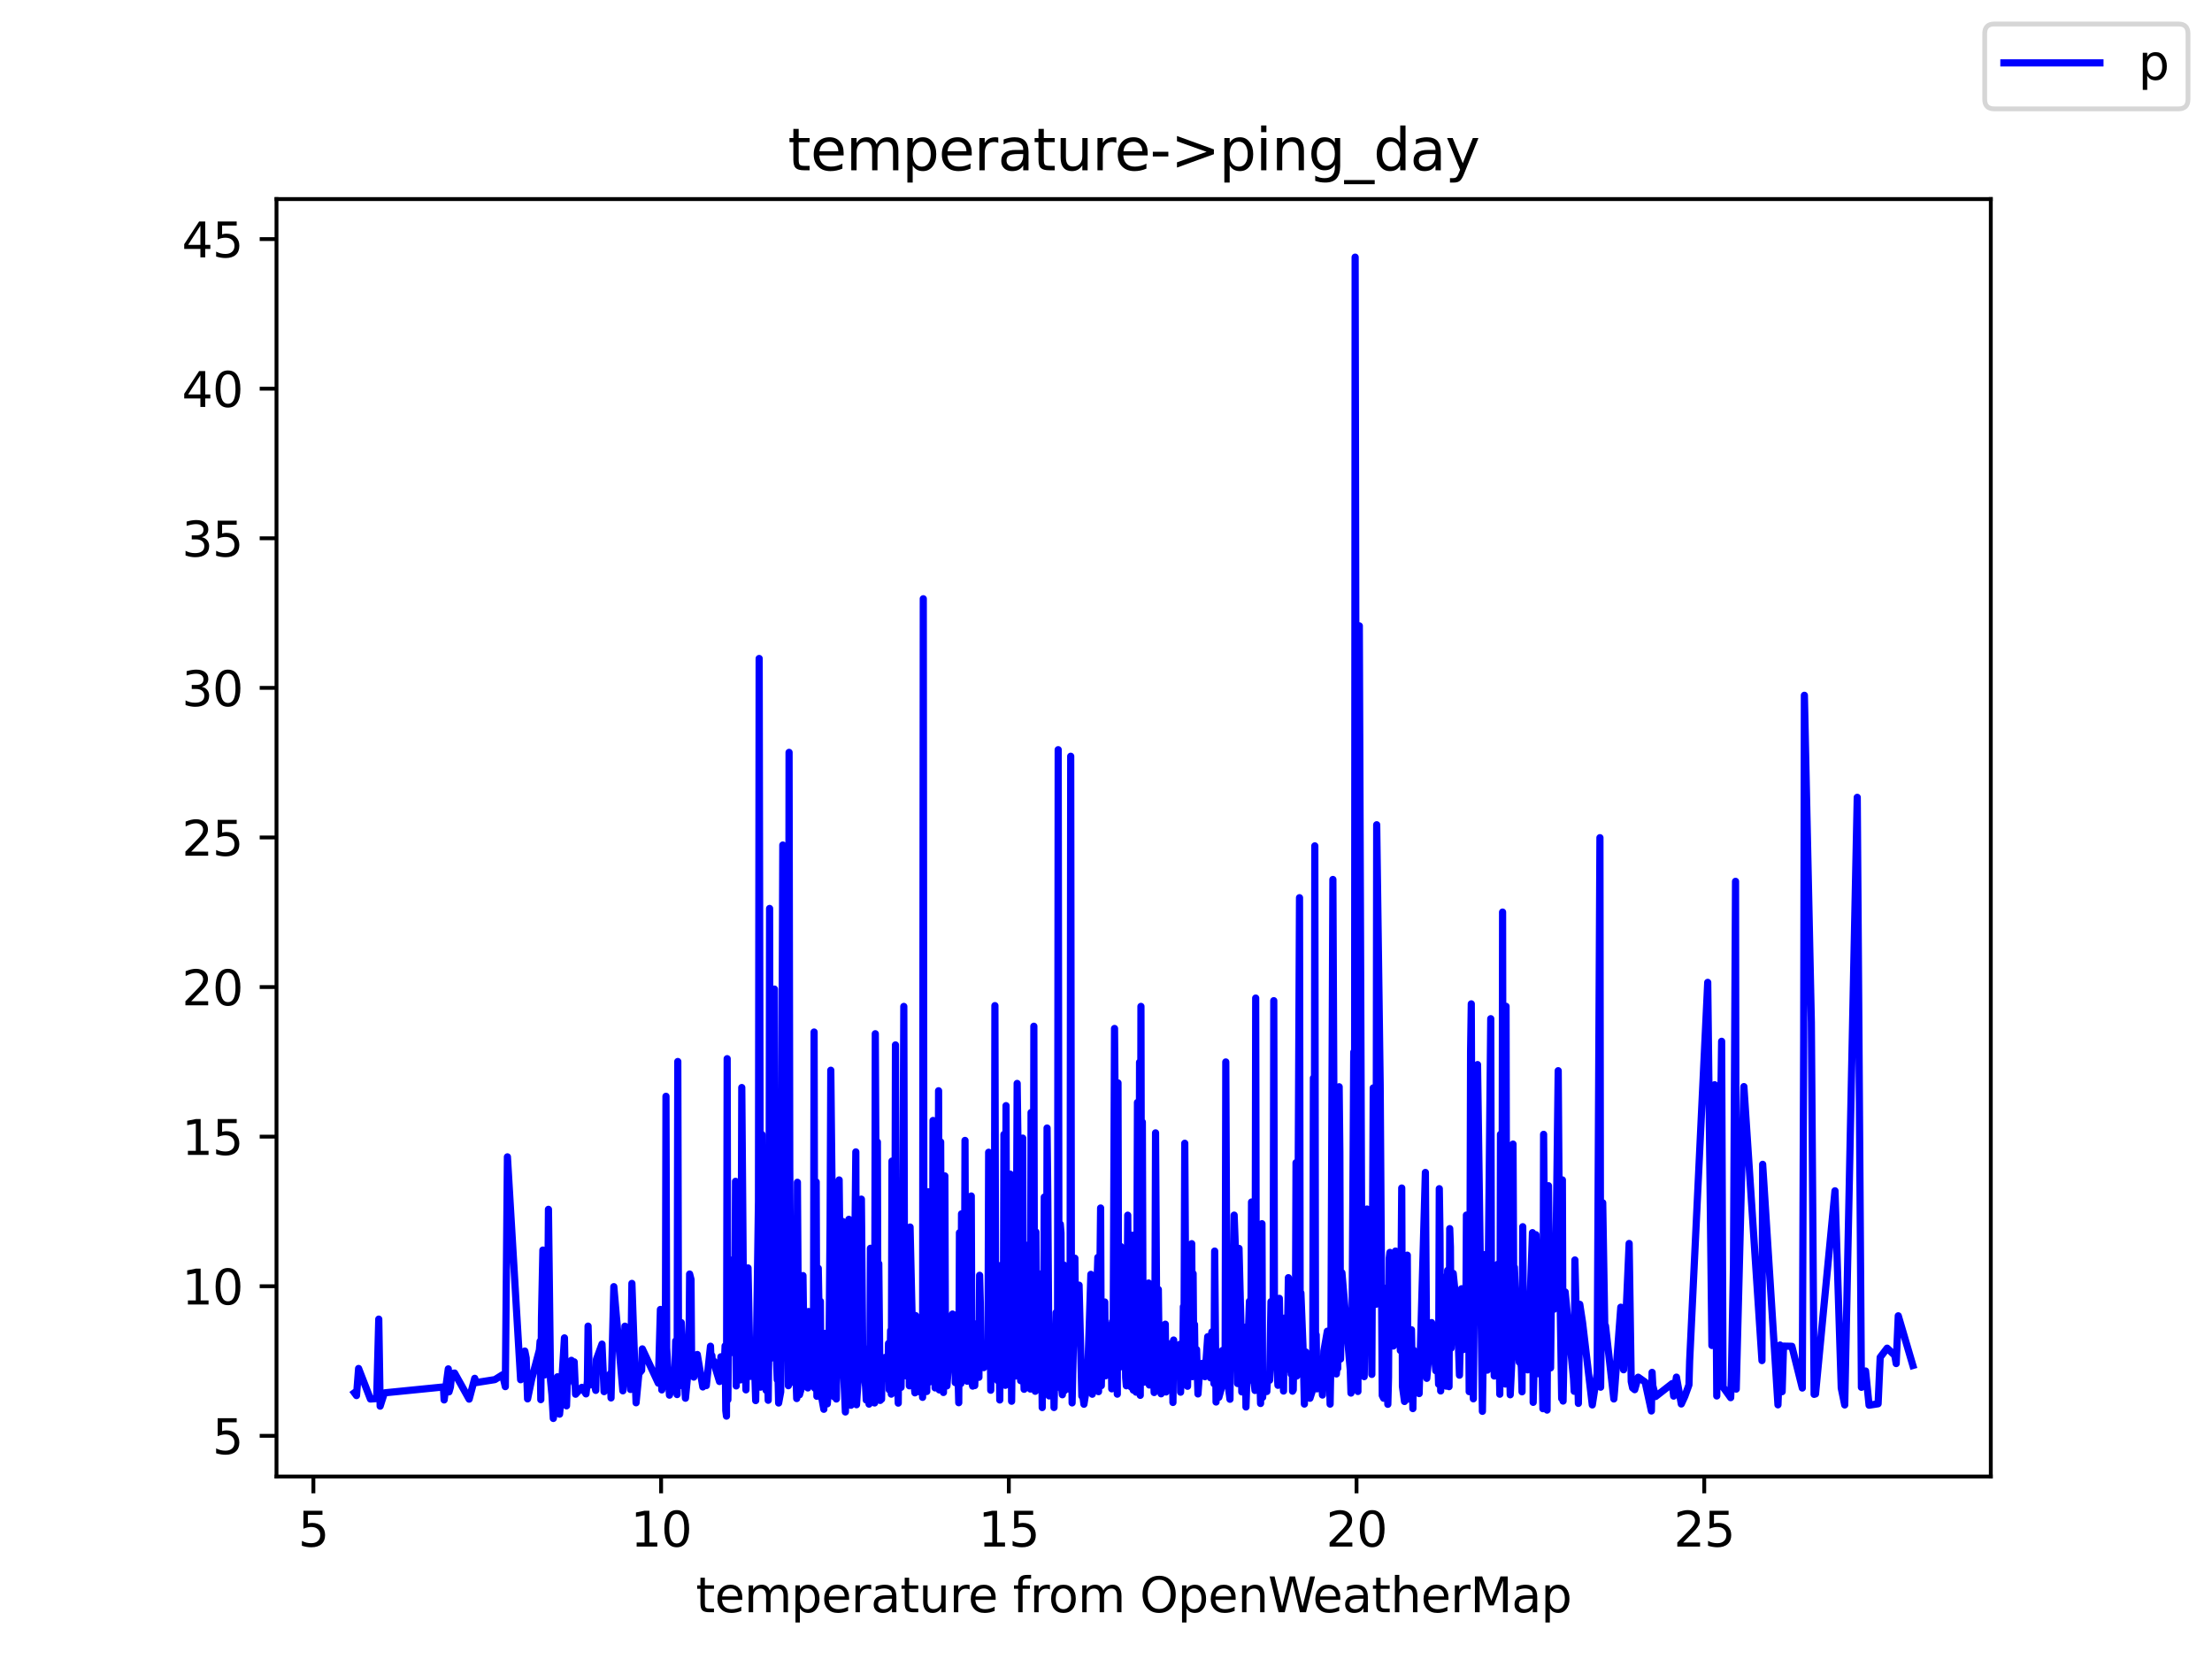 <?xml version="1.0" encoding="utf-8" standalone="no"?>
<!DOCTYPE svg PUBLIC "-//W3C//DTD SVG 1.1//EN"
  "http://www.w3.org/Graphics/SVG/1.1/DTD/svg11.dtd">
<svg height="345.6pt" version="1.1" viewBox="0 0 460.8 345.6" width="460.8pt" xmlns="http://www.w3.org/2000/svg" xmlns:xlink="http://www.w3.org/1999/xlink">
 <defs>
  <style type="text/css">*{stroke-linecap:butt;stroke-linejoin:round;}</style>
 </defs>
 <g id="figure_1">
  <g id="patch_1">
   <path d="M 0 345.6 
L 460.8 345.6 
L 460.8 0 
L 0 0 
z
" style="fill:#ffffff;"/>
  </g>
  <g id="axes_1">
   <g id="patch_2">
    <path d="M 57.6 307.584 
L 414.72 307.584 
L 414.72 41.472 
L 57.6 41.472 
z
" style="fill:#ffffff;"/>
   </g>
   <g id="matplotlib.axis_1">
    <g id="xtick_1">
     <g id="line2d_1">
      <defs>
       <path d="M 0 0 
L 0 3.5 
" id="mcc4a7ee7b2" style="stroke:#000000;stroke-width:0.8;"/>
      </defs>
      <g>
       <use style="stroke:#000000;stroke-width:0.8;" x="65.285" xlink:href="#mcc4a7ee7b2" y="307.584"/>
      </g>
     </g>
     <g id="text_1">
      <!-- 5 -->
      <g transform="translate(62.104 322.182)scale(0.1 -0.1)">
       <defs>
        <path d="M 691 4666 
L 3169 4666 
L 3169 4134 
L 1269 4134 
L 1269 2991 
Q 1406 3038 1543 3061 
Q 1681 3084 1819 3084 
Q 2600 3084 3056 2656 
Q 3513 2228 3513 1497 
Q 3513 744 3044 326 
Q 2575 -91 1722 -91 
Q 1428 -91 1123 -41 
Q 819 9 494 109 
L 494 744 
Q 775 591 1075 516 
Q 1375 441 1709 441 
Q 2250 441 2565 725 
Q 2881 1009 2881 1497 
Q 2881 1984 2565 2268 
Q 2250 2553 1709 2553 
Q 1456 2553 1204 2497 
Q 953 2441 691 2322 
L 691 4666 
z
" id="DejaVuSans-35" transform="scale(0.016)"/>
       </defs>
       <use xlink:href="#DejaVuSans-35"/>
      </g>
     </g>
    </g>
    <g id="xtick_2">
     <g id="line2d_2">
      <g>
       <use style="stroke:#000000;stroke-width:0.8;" x="137.721" xlink:href="#mcc4a7ee7b2" y="307.584"/>
      </g>
     </g>
     <g id="text_2">
      <!-- 10 -->
      <g transform="translate(131.358 322.182)scale(0.1 -0.1)">
       <defs>
        <path d="M 794 531 
L 1825 531 
L 1825 4091 
L 703 3866 
L 703 4441 
L 1819 4666 
L 2450 4666 
L 2450 531 
L 3481 531 
L 3481 0 
L 794 0 
L 794 531 
z
" id="DejaVuSans-31" transform="scale(0.016)"/>
        <path d="M 2034 4250 
Q 1547 4250 1301 3770 
Q 1056 3291 1056 2328 
Q 1056 1369 1301 889 
Q 1547 409 2034 409 
Q 2525 409 2770 889 
Q 3016 1369 3016 2328 
Q 3016 3291 2770 3770 
Q 2525 4250 2034 4250 
z
M 2034 4750 
Q 2819 4750 3233 4129 
Q 3647 3509 3647 2328 
Q 3647 1150 3233 529 
Q 2819 -91 2034 -91 
Q 1250 -91 836 529 
Q 422 1150 422 2328 
Q 422 3509 836 4129 
Q 1250 4750 2034 4750 
z
" id="DejaVuSans-30" transform="scale(0.016)"/>
       </defs>
       <use xlink:href="#DejaVuSans-31"/>
       <use x="63.623" xlink:href="#DejaVuSans-30"/>
      </g>
     </g>
    </g>
    <g id="xtick_3">
     <g id="line2d_3">
      <g>
       <use style="stroke:#000000;stroke-width:0.8;" x="210.156" xlink:href="#mcc4a7ee7b2" y="307.584"/>
      </g>
     </g>
     <g id="text_3">
      <!-- 15 -->
      <g transform="translate(203.793 322.182)scale(0.1 -0.1)">
       <use xlink:href="#DejaVuSans-31"/>
       <use x="63.623" xlink:href="#DejaVuSans-35"/>
      </g>
     </g>
    </g>
    <g id="xtick_4">
     <g id="line2d_4">
      <g>
       <use style="stroke:#000000;stroke-width:0.8;" x="282.591" xlink:href="#mcc4a7ee7b2" y="307.584"/>
      </g>
     </g>
     <g id="text_4">
      <!-- 20 -->
      <g transform="translate(276.228 322.182)scale(0.1 -0.1)">
       <defs>
        <path d="M 1228 531 
L 3431 531 
L 3431 0 
L 469 0 
L 469 531 
Q 828 903 1448 1529 
Q 2069 2156 2228 2338 
Q 2531 2678 2651 2914 
Q 2772 3150 2772 3378 
Q 2772 3750 2511 3984 
Q 2250 4219 1831 4219 
Q 1534 4219 1204 4116 
Q 875 4013 500 3803 
L 500 4441 
Q 881 4594 1212 4672 
Q 1544 4750 1819 4750 
Q 2544 4750 2975 4387 
Q 3406 4025 3406 3419 
Q 3406 3131 3298 2873 
Q 3191 2616 2906 2266 
Q 2828 2175 2409 1742 
Q 1991 1309 1228 531 
z
" id="DejaVuSans-32" transform="scale(0.016)"/>
       </defs>
       <use xlink:href="#DejaVuSans-32"/>
       <use x="63.623" xlink:href="#DejaVuSans-30"/>
      </g>
     </g>
    </g>
    <g id="xtick_5">
     <g id="line2d_5">
      <g>
       <use style="stroke:#000000;stroke-width:0.8;" x="355.026" xlink:href="#mcc4a7ee7b2" y="307.584"/>
      </g>
     </g>
     <g id="text_5">
      <!-- 25 -->
      <g transform="translate(348.664 322.182)scale(0.1 -0.1)">
       <use xlink:href="#DejaVuSans-32"/>
       <use x="63.623" xlink:href="#DejaVuSans-35"/>
      </g>
     </g>
    </g>
    <g id="text_6">
     <!-- temperature from OpenWeatherMap -->
     <g transform="translate(144.964 335.861)scale(0.1 -0.1)">
      <defs>
       <path d="M 1172 4494 
L 1172 3500 
L 2356 3500 
L 2356 3053 
L 1172 3053 
L 1172 1153 
Q 1172 725 1289 603 
Q 1406 481 1766 481 
L 2356 481 
L 2356 0 
L 1766 0 
Q 1100 0 847 248 
Q 594 497 594 1153 
L 594 3053 
L 172 3053 
L 172 3500 
L 594 3500 
L 594 4494 
L 1172 4494 
z
" id="DejaVuSans-74" transform="scale(0.016)"/>
       <path d="M 3597 1894 
L 3597 1613 
L 953 1613 
Q 991 1019 1311 708 
Q 1631 397 2203 397 
Q 2534 397 2845 478 
Q 3156 559 3463 722 
L 3463 178 
Q 3153 47 2828 -22 
Q 2503 -91 2169 -91 
Q 1331 -91 842 396 
Q 353 884 353 1716 
Q 353 2575 817 3079 
Q 1281 3584 2069 3584 
Q 2775 3584 3186 3129 
Q 3597 2675 3597 1894 
z
M 3022 2063 
Q 3016 2534 2758 2815 
Q 2500 3097 2075 3097 
Q 1594 3097 1305 2825 
Q 1016 2553 972 2059 
L 3022 2063 
z
" id="DejaVuSans-65" transform="scale(0.016)"/>
       <path d="M 3328 2828 
Q 3544 3216 3844 3400 
Q 4144 3584 4550 3584 
Q 5097 3584 5394 3201 
Q 5691 2819 5691 2113 
L 5691 0 
L 5113 0 
L 5113 2094 
Q 5113 2597 4934 2840 
Q 4756 3084 4391 3084 
Q 3944 3084 3684 2787 
Q 3425 2491 3425 1978 
L 3425 0 
L 2847 0 
L 2847 2094 
Q 2847 2600 2669 2842 
Q 2491 3084 2119 3084 
Q 1678 3084 1418 2786 
Q 1159 2488 1159 1978 
L 1159 0 
L 581 0 
L 581 3500 
L 1159 3500 
L 1159 2956 
Q 1356 3278 1631 3431 
Q 1906 3584 2284 3584 
Q 2666 3584 2933 3390 
Q 3200 3197 3328 2828 
z
" id="DejaVuSans-6d" transform="scale(0.016)"/>
       <path d="M 1159 525 
L 1159 -1331 
L 581 -1331 
L 581 3500 
L 1159 3500 
L 1159 2969 
Q 1341 3281 1617 3432 
Q 1894 3584 2278 3584 
Q 2916 3584 3314 3078 
Q 3713 2572 3713 1747 
Q 3713 922 3314 415 
Q 2916 -91 2278 -91 
Q 1894 -91 1617 61 
Q 1341 213 1159 525 
z
M 3116 1747 
Q 3116 2381 2855 2742 
Q 2594 3103 2138 3103 
Q 1681 3103 1420 2742 
Q 1159 2381 1159 1747 
Q 1159 1113 1420 752 
Q 1681 391 2138 391 
Q 2594 391 2855 752 
Q 3116 1113 3116 1747 
z
" id="DejaVuSans-70" transform="scale(0.016)"/>
       <path d="M 2631 2963 
Q 2534 3019 2420 3045 
Q 2306 3072 2169 3072 
Q 1681 3072 1420 2755 
Q 1159 2438 1159 1844 
L 1159 0 
L 581 0 
L 581 3500 
L 1159 3500 
L 1159 2956 
Q 1341 3275 1631 3429 
Q 1922 3584 2338 3584 
Q 2397 3584 2469 3576 
Q 2541 3569 2628 3553 
L 2631 2963 
z
" id="DejaVuSans-72" transform="scale(0.016)"/>
       <path d="M 2194 1759 
Q 1497 1759 1228 1600 
Q 959 1441 959 1056 
Q 959 750 1161 570 
Q 1363 391 1709 391 
Q 2188 391 2477 730 
Q 2766 1069 2766 1631 
L 2766 1759 
L 2194 1759 
z
M 3341 1997 
L 3341 0 
L 2766 0 
L 2766 531 
Q 2569 213 2275 61 
Q 1981 -91 1556 -91 
Q 1019 -91 701 211 
Q 384 513 384 1019 
Q 384 1609 779 1909 
Q 1175 2209 1959 2209 
L 2766 2209 
L 2766 2266 
Q 2766 2663 2505 2880 
Q 2244 3097 1772 3097 
Q 1472 3097 1187 3025 
Q 903 2953 641 2809 
L 641 3341 
Q 956 3463 1253 3523 
Q 1550 3584 1831 3584 
Q 2591 3584 2966 3190 
Q 3341 2797 3341 1997 
z
" id="DejaVuSans-61" transform="scale(0.016)"/>
       <path d="M 544 1381 
L 544 3500 
L 1119 3500 
L 1119 1403 
Q 1119 906 1312 657 
Q 1506 409 1894 409 
Q 2359 409 2629 706 
Q 2900 1003 2900 1516 
L 2900 3500 
L 3475 3500 
L 3475 0 
L 2900 0 
L 2900 538 
Q 2691 219 2414 64 
Q 2138 -91 1772 -91 
Q 1169 -91 856 284 
Q 544 659 544 1381 
z
M 1991 3584 
L 1991 3584 
z
" id="DejaVuSans-75" transform="scale(0.016)"/>
       <path id="DejaVuSans-20" transform="scale(0.016)"/>
       <path d="M 2375 4863 
L 2375 4384 
L 1825 4384 
Q 1516 4384 1395 4259 
Q 1275 4134 1275 3809 
L 1275 3500 
L 2222 3500 
L 2222 3053 
L 1275 3053 
L 1275 0 
L 697 0 
L 697 3053 
L 147 3053 
L 147 3500 
L 697 3500 
L 697 3744 
Q 697 4328 969 4595 
Q 1241 4863 1831 4863 
L 2375 4863 
z
" id="DejaVuSans-66" transform="scale(0.016)"/>
       <path d="M 1959 3097 
Q 1497 3097 1228 2736 
Q 959 2375 959 1747 
Q 959 1119 1226 758 
Q 1494 397 1959 397 
Q 2419 397 2687 759 
Q 2956 1122 2956 1747 
Q 2956 2369 2687 2733 
Q 2419 3097 1959 3097 
z
M 1959 3584 
Q 2709 3584 3137 3096 
Q 3566 2609 3566 1747 
Q 3566 888 3137 398 
Q 2709 -91 1959 -91 
Q 1206 -91 779 398 
Q 353 888 353 1747 
Q 353 2609 779 3096 
Q 1206 3584 1959 3584 
z
" id="DejaVuSans-6f" transform="scale(0.016)"/>
       <path d="M 2522 4238 
Q 1834 4238 1429 3725 
Q 1025 3213 1025 2328 
Q 1025 1447 1429 934 
Q 1834 422 2522 422 
Q 3209 422 3611 934 
Q 4013 1447 4013 2328 
Q 4013 3213 3611 3725 
Q 3209 4238 2522 4238 
z
M 2522 4750 
Q 3503 4750 4090 4092 
Q 4678 3434 4678 2328 
Q 4678 1225 4090 567 
Q 3503 -91 2522 -91 
Q 1538 -91 948 565 
Q 359 1222 359 2328 
Q 359 3434 948 4092 
Q 1538 4750 2522 4750 
z
" id="DejaVuSans-4f" transform="scale(0.016)"/>
       <path d="M 3513 2113 
L 3513 0 
L 2938 0 
L 2938 2094 
Q 2938 2591 2744 2837 
Q 2550 3084 2163 3084 
Q 1697 3084 1428 2787 
Q 1159 2491 1159 1978 
L 1159 0 
L 581 0 
L 581 3500 
L 1159 3500 
L 1159 2956 
Q 1366 3272 1645 3428 
Q 1925 3584 2291 3584 
Q 2894 3584 3203 3211 
Q 3513 2838 3513 2113 
z
" id="DejaVuSans-6e" transform="scale(0.016)"/>
       <path d="M 213 4666 
L 850 4666 
L 1831 722 
L 2809 4666 
L 3519 4666 
L 4500 722 
L 5478 4666 
L 6119 4666 
L 4947 0 
L 4153 0 
L 3169 4050 
L 2175 0 
L 1381 0 
L 213 4666 
z
" id="DejaVuSans-57" transform="scale(0.016)"/>
       <path d="M 3513 2113 
L 3513 0 
L 2938 0 
L 2938 2094 
Q 2938 2591 2744 2837 
Q 2550 3084 2163 3084 
Q 1697 3084 1428 2787 
Q 1159 2491 1159 1978 
L 1159 0 
L 581 0 
L 581 4863 
L 1159 4863 
L 1159 2956 
Q 1366 3272 1645 3428 
Q 1925 3584 2291 3584 
Q 2894 3584 3203 3211 
Q 3513 2838 3513 2113 
z
" id="DejaVuSans-68" transform="scale(0.016)"/>
       <path d="M 628 4666 
L 1569 4666 
L 2759 1491 
L 3956 4666 
L 4897 4666 
L 4897 0 
L 4281 0 
L 4281 4097 
L 3078 897 
L 2444 897 
L 1241 4097 
L 1241 0 
L 628 0 
L 628 4666 
z
" id="DejaVuSans-4d" transform="scale(0.016)"/>
      </defs>
      <use xlink:href="#DejaVuSans-74"/>
      <use x="39.209" xlink:href="#DejaVuSans-65"/>
      <use x="100.732" xlink:href="#DejaVuSans-6d"/>
      <use x="198.145" xlink:href="#DejaVuSans-70"/>
      <use x="261.621" xlink:href="#DejaVuSans-65"/>
      <use x="323.145" xlink:href="#DejaVuSans-72"/>
      <use x="364.258" xlink:href="#DejaVuSans-61"/>
      <use x="425.537" xlink:href="#DejaVuSans-74"/>
      <use x="464.746" xlink:href="#DejaVuSans-75"/>
      <use x="528.125" xlink:href="#DejaVuSans-72"/>
      <use x="566.988" xlink:href="#DejaVuSans-65"/>
      <use x="628.512" xlink:href="#DejaVuSans-20"/>
      <use x="660.299" xlink:href="#DejaVuSans-66"/>
      <use x="695.504" xlink:href="#DejaVuSans-72"/>
      <use x="734.367" xlink:href="#DejaVuSans-6f"/>
      <use x="795.549" xlink:href="#DejaVuSans-6d"/>
      <use x="892.961" xlink:href="#DejaVuSans-20"/>
      <use x="924.748" xlink:href="#DejaVuSans-4f"/>
      <use x="1003.459" xlink:href="#DejaVuSans-70"/>
      <use x="1066.936" xlink:href="#DejaVuSans-65"/>
      <use x="1128.459" xlink:href="#DejaVuSans-6e"/>
      <use x="1191.838" xlink:href="#DejaVuSans-57"/>
      <use x="1284.84" xlink:href="#DejaVuSans-65"/>
      <use x="1346.363" xlink:href="#DejaVuSans-61"/>
      <use x="1407.643" xlink:href="#DejaVuSans-74"/>
      <use x="1446.852" xlink:href="#DejaVuSans-68"/>
      <use x="1510.23" xlink:href="#DejaVuSans-65"/>
      <use x="1571.754" xlink:href="#DejaVuSans-72"/>
      <use x="1612.867" xlink:href="#DejaVuSans-4d"/>
      <use x="1699.146" xlink:href="#DejaVuSans-61"/>
      <use x="1760.426" xlink:href="#DejaVuSans-70"/>
     </g>
    </g>
   </g>
   <g id="matplotlib.axis_2">
    <g id="ytick_1">
     <g id="line2d_6">
      <defs>
       <path d="M 0 0 
L -3.5 0 
" id="m464d7fdfac" style="stroke:#000000;stroke-width:0.8;"/>
      </defs>
      <g>
       <use style="stroke:#000000;stroke-width:0.8;" x="57.6" xlink:href="#m464d7fdfac" y="299.109"/>
      </g>
     </g>
     <g id="text_7">
      <!-- 5 -->
      <g transform="translate(44.237 302.908)scale(0.1 -0.1)">
       <use xlink:href="#DejaVuSans-35"/>
      </g>
     </g>
    </g>
    <g id="ytick_2">
     <g id="line2d_7">
      <g>
       <use style="stroke:#000000;stroke-width:0.8;" x="57.6" xlink:href="#m464d7fdfac" y="267.947"/>
      </g>
     </g>
     <g id="text_8">
      <!-- 10 -->
      <g transform="translate(37.875 271.746)scale(0.1 -0.1)">
       <use xlink:href="#DejaVuSans-31"/>
       <use x="63.623" xlink:href="#DejaVuSans-30"/>
      </g>
     </g>
    </g>
    <g id="ytick_3">
     <g id="line2d_8">
      <g>
       <use style="stroke:#000000;stroke-width:0.8;" x="57.6" xlink:href="#m464d7fdfac" y="236.784"/>
      </g>
     </g>
     <g id="text_9">
      <!-- 15 -->
      <g transform="translate(37.875 240.583)scale(0.1 -0.1)">
       <use xlink:href="#DejaVuSans-31"/>
       <use x="63.623" xlink:href="#DejaVuSans-35"/>
      </g>
     </g>
    </g>
    <g id="ytick_4">
     <g id="line2d_9">
      <g>
       <use style="stroke:#000000;stroke-width:0.8;" x="57.6" xlink:href="#m464d7fdfac" y="205.622"/>
      </g>
     </g>
     <g id="text_10">
      <!-- 20 -->
      <g transform="translate(37.875 209.421)scale(0.1 -0.1)">
       <use xlink:href="#DejaVuSans-32"/>
       <use x="63.623" xlink:href="#DejaVuSans-30"/>
      </g>
     </g>
    </g>
    <g id="ytick_5">
     <g id="line2d_10">
      <g>
       <use style="stroke:#000000;stroke-width:0.8;" x="57.6" xlink:href="#m464d7fdfac" y="174.459"/>
      </g>
     </g>
     <g id="text_11">
      <!-- 25 -->
      <g transform="translate(37.875 178.259)scale(0.1 -0.1)">
       <use xlink:href="#DejaVuSans-32"/>
       <use x="63.623" xlink:href="#DejaVuSans-35"/>
      </g>
     </g>
    </g>
    <g id="ytick_6">
     <g id="line2d_11">
      <g>
       <use style="stroke:#000000;stroke-width:0.8;" x="57.6" xlink:href="#m464d7fdfac" y="143.297"/>
      </g>
     </g>
     <g id="text_12">
      <!-- 30 -->
      <g transform="translate(37.875 147.096)scale(0.1 -0.1)">
       <defs>
        <path d="M 2597 2516 
Q 3050 2419 3304 2112 
Q 3559 1806 3559 1356 
Q 3559 666 3084 287 
Q 2609 -91 1734 -91 
Q 1441 -91 1130 -33 
Q 819 25 488 141 
L 488 750 
Q 750 597 1062 519 
Q 1375 441 1716 441 
Q 2309 441 2620 675 
Q 2931 909 2931 1356 
Q 2931 1769 2642 2001 
Q 2353 2234 1838 2234 
L 1294 2234 
L 1294 2753 
L 1863 2753 
Q 2328 2753 2575 2939 
Q 2822 3125 2822 3475 
Q 2822 3834 2567 4026 
Q 2313 4219 1838 4219 
Q 1578 4219 1281 4162 
Q 984 4106 628 3988 
L 628 4550 
Q 988 4650 1302 4700 
Q 1616 4750 1894 4750 
Q 2613 4750 3031 4423 
Q 3450 4097 3450 3541 
Q 3450 3153 3228 2886 
Q 3006 2619 2597 2516 
z
" id="DejaVuSans-33" transform="scale(0.016)"/>
       </defs>
       <use xlink:href="#DejaVuSans-33"/>
       <use x="63.623" xlink:href="#DejaVuSans-30"/>
      </g>
     </g>
    </g>
    <g id="ytick_7">
     <g id="line2d_12">
      <g>
       <use style="stroke:#000000;stroke-width:0.8;" x="57.6" xlink:href="#m464d7fdfac" y="112.135"/>
      </g>
     </g>
     <g id="text_13">
      <!-- 35 -->
      <g transform="translate(37.875 115.934)scale(0.1 -0.1)">
       <use xlink:href="#DejaVuSans-33"/>
       <use x="63.623" xlink:href="#DejaVuSans-35"/>
      </g>
     </g>
    </g>
    <g id="ytick_8">
     <g id="line2d_13">
      <g>
       <use style="stroke:#000000;stroke-width:0.8;" x="57.6" xlink:href="#m464d7fdfac" y="80.972"/>
      </g>
     </g>
     <g id="text_14">
      <!-- 40 -->
      <g transform="translate(37.875 84.771)scale(0.1 -0.1)">
       <defs>
        <path d="M 2419 4116 
L 825 1625 
L 2419 1625 
L 2419 4116 
z
M 2253 4666 
L 3047 4666 
L 3047 1625 
L 3713 1625 
L 3713 1100 
L 3047 1100 
L 3047 0 
L 2419 0 
L 2419 1100 
L 313 1100 
L 313 1709 
L 2253 4666 
z
" id="DejaVuSans-34" transform="scale(0.016)"/>
       </defs>
       <use xlink:href="#DejaVuSans-34"/>
       <use x="63.623" xlink:href="#DejaVuSans-30"/>
      </g>
     </g>
    </g>
    <g id="ytick_9">
     <g id="line2d_14">
      <g>
       <use style="stroke:#000000;stroke-width:0.8;" x="57.6" xlink:href="#m464d7fdfac" y="49.81"/>
      </g>
     </g>
     <g id="text_15">
      <!-- 45 -->
      <g transform="translate(37.875 53.609)scale(0.1 -0.1)">
       <use xlink:href="#DejaVuSans-34"/>
       <use x="63.623" xlink:href="#DejaVuSans-35"/>
      </g>
     </g>
    </g>
   </g>
   <g id="line2d_15">
    <path clip-path="url(#pa62b5088e0)" d="M 73.833 290.134 
L 74.267 290.726 
L 74.702 285.08 
L 77.165 291.443 
L 78.469 291.345 
L 78.903 274.798 
L 79.193 292.926 
L 80.062 290.203 
L 80.207 290.145 
L 92.376 288.929 
L 92.521 291.63 
L 93.39 285.161 
L 93.535 289.95 
L 93.825 288.958 
L 94.115 286.148 
L 94.694 286.028 
L 97.736 291.468 
L 98.895 287.132 
L 99.185 288.017 
L 103.097 287.398 
L 104.69 286.395 
L 105.27 288.863 
L 105.704 240.993 
L 108.457 287.425 
L 109.326 281.449 
L 109.616 282.89 
L 109.905 291.412 
L 110.775 287.231 
L 112.368 281.226 
L 112.513 279.414 
L 112.658 291.572 
L 112.803 274.422 
L 113.093 260.41 
L 113.527 286.407 
L 114.107 271.622 
L 114.252 251.929 
L 114.686 287.575 
L 114.976 290.498 
L 115.266 295.488 
L 115.99 290.192 
L 116.135 286.81 
L 116.569 294.597 
L 116.714 293.028 
L 117.584 278.706 
L 117.728 286.488 
L 118.018 292.864 
L 118.163 288.449 
L 118.308 288.161 
L 119.032 283.38 
L 119.322 284.562 
L 119.612 283.7 
L 119.902 290.442 
L 121.205 289.016 
L 122.075 290.373 
L 122.364 287.726 
L 122.509 276.257 
L 122.799 288.545 
L 123.378 286.183 
L 124.103 289.642 
L 124.248 283.179 
L 125.407 280.002 
L 125.841 289.906 
L 126.276 287.859 
L 127.145 286.149 
L 127.29 291.213 
L 127.869 268.032 
L 129.753 289.735 
L 130.187 276.267 
L 131.346 289.452 
L 131.636 267.357 
L 132.505 292.225 
L 133.085 286.173 
L 133.664 285.466 
L 133.809 280.997 
L 137.141 288.138 
L 137.576 272.783 
L 137.865 289.542 
L 138.3 281.607 
L 138.59 288.774 
L 138.735 228.377 
L 138.88 280.734 
L 139.459 290.635 
L 140.473 287.252 
L 140.618 285.084 
L 140.763 279.339 
L 141.053 290.514 
L 141.197 221.132 
L 141.342 278.937 
L 141.777 288.626 
L 141.922 275.522 
L 142.791 291.275 
L 143.515 283.81 
L 143.66 265.406 
L 143.95 266.526 
L 144.095 286.258 
L 144.529 286.873 
L 145.254 282.163 
L 146.413 288.927 
L 146.847 287.72 
L 147.137 288.646 
L 148.006 280.441 
L 148.151 284.233 
L 148.296 282.377 
L 148.441 284.064 
L 148.731 283.578 
L 149.165 285.433 
L 149.89 287.795 
L 150.179 282.639 
L 150.904 284.014 
L 151.049 280.374 
L 151.194 293.87 
L 151.338 295.002 
L 151.483 220.542 
L 151.628 291.586 
L 151.773 279.058 
L 152.063 281.187 
L 152.787 276.284 
L 152.932 262.224 
L 153.077 281.98 
L 153.222 246.09 
L 153.367 288.715 
L 153.511 262.138 
L 154.091 277.597 
L 154.236 287.457 
L 154.381 269.784 
L 154.526 226.554 
L 154.815 262.817 
L 155.395 289.532 
L 155.829 264.132 
L 156.264 286.73 
L 156.409 285.629 
L 156.699 285.585 
L 157.278 287.367 
L 157.423 291.767 
L 158.002 250.372 
L 158.147 137.175 
L 158.437 288.969 
L 158.582 280.318 
L 158.727 236.327 
L 159.017 286.947 
L 159.161 286.95 
L 159.596 289.632 
L 159.886 284.366 
L 160.031 291.703 
L 160.175 279.117 
L 160.32 189.249 
L 160.465 283.052 
L 160.9 214.491 
L 161.045 281.851 
L 161.19 281.78 
L 161.334 206.044 
L 161.479 275.459 
L 161.914 287.434 
L 162.059 285.707 
L 162.204 292.276 
L 162.638 289.938 
L 163.073 176.036 
L 163.218 281.16 
L 163.942 266.385 
L 164.232 288.668 
L 164.377 156.734 
L 164.522 243.388 
L 164.811 285.017 
L 165.246 275.782 
L 165.391 288.018 
L 165.536 278.305 
L 165.97 291.345 
L 166.115 246.292 
L 166.405 289.667 
L 166.55 290.564 
L 167.129 288.491 
L 167.274 265.727 
L 167.564 287.724 
L 167.854 283.239 
L 167.998 286.953 
L 168.143 285.832 
L 168.288 289.133 
L 168.433 273.213 
L 168.723 281.325 
L 168.868 286.648 
L 169.157 278.351 
L 169.447 287.407 
L 169.592 214.989 
L 169.737 289.196 
L 170.027 246.22 
L 170.172 290.876 
L 170.461 264.213 
L 170.751 280.825 
L 170.896 271.089 
L 171.041 290.412 
L 171.62 293.581 
L 171.91 277.762 
L 172.055 289.231 
L 172.2 286.303 
L 172.345 292.447 
L 172.634 288.607 
L 172.924 255.239 
L 173.069 222.95 
L 173.793 291.005 
L 173.938 275.453 
L 174.228 291.442 
L 174.807 245.803 
L 175.097 271.27 
L 175.532 254.441 
L 175.677 284.672 
L 176.111 294.138 
L 176.401 285.624 
L 176.836 254.008 
L 177.27 292.744 
L 177.85 280.93 
L 178.284 239.96 
L 178.429 292.629 
L 178.719 288.042 
L 178.864 281.306 
L 179.009 284.87 
L 179.154 284.022 
L 179.443 249.804 
L 179.733 282.727 
L 180.312 288.867 
L 180.457 291.661 
L 180.602 281.051 
L 180.747 290.078 
L 180.892 287.415 
L 181.037 292.503 
L 181.182 290.969 
L 181.327 260.044 
L 181.471 286.639 
L 181.616 289.243 
L 181.761 270.768 
L 181.906 282.576 
L 182.196 292.266 
L 182.341 215.345 
L 182.63 275.102 
L 182.775 237.89 
L 182.92 291.37 
L 183.065 263.245 
L 183.355 291.734 
L 183.5 285.792 
L 183.644 291.474 
L 183.789 283.134 
L 183.934 285.539 
L 184.369 282.789 
L 184.659 287.175 
L 184.948 287.124 
L 185.093 279.869 
L 185.238 289.512 
L 185.383 286.459 
L 185.528 277.179 
L 185.673 290.427 
L 185.818 241.876 
L 185.962 290.109 
L 186.252 273.629 
L 186.397 274.715 
L 186.542 217.675 
L 186.687 278.357 
L 187.121 292.299 
L 187.411 255.615 
L 187.701 289.019 
L 187.991 271.593 
L 188.28 209.657 
L 188.425 269.809 
L 188.715 286.609 
L 188.86 269.785 
L 189.005 281.652 
L 189.15 282.453 
L 189.294 275.164 
L 189.439 288.693 
L 189.584 255.616 
L 190.309 287.554 
L 190.598 290.155 
L 190.743 274.056 
L 190.888 286.438 
L 191.033 285.744 
L 191.178 286.79 
L 191.323 289.897 
L 191.467 289.779 
L 191.612 289.295 
L 191.757 274.505 
L 192.192 291.094 
L 192.337 124.734 
L 192.482 286.372 
L 192.771 264.865 
L 193.061 289.879 
L 193.351 248.267 
L 193.496 287.448 
L 193.641 287.884 
L 193.785 256.107 
L 194.22 285.745 
L 194.365 233.415 
L 194.8 289.128 
L 195.089 268.838 
L 195.234 268.88 
L 195.379 286.457 
L 195.524 227.226 
L 195.669 289.542 
L 195.814 272.727 
L 195.958 237.888 
L 196.103 275.574 
L 196.393 281.644 
L 196.538 290.08 
L 196.828 244.962 
L 196.973 285.854 
L 197.117 277.615 
L 197.262 288.707 
L 197.552 284.874 
L 198.132 283.051 
L 198.421 273.735 
L 198.711 283.718 
L 198.856 273.935 
L 199.001 288.034 
L 199.29 275.015 
L 199.435 286.27 
L 199.58 286.625 
L 199.725 292.212 
L 199.87 256.792 
L 200.015 264.733 
L 200.16 288.225 
L 200.305 252.862 
L 200.449 286.453 
L 200.594 280.817 
L 200.884 285.431 
L 201.029 237.571 
L 201.174 279.811 
L 201.319 269.696 
L 201.464 287.733 
L 201.608 283.619 
L 201.753 265.29 
L 202.043 287.085 
L 202.333 249.145 
L 202.478 288.157 
L 202.623 288.757 
L 202.767 287.63 
L 202.912 275.731 
L 203.057 288.641 
L 203.202 284.028 
L 203.781 277.948 
L 203.926 286.918 
L 204.071 265.666 
L 204.216 271.321 
L 204.361 282.481 
L 204.94 284.898 
L 205.085 283.664 
L 205.23 280.478 
L 205.375 283.967 
L 205.52 284.535 
L 205.81 282.792 
L 205.955 240.036 
L 206.389 289.611 
L 206.534 270.797 
L 207.113 287.135 
L 207.258 209.488 
L 207.403 272.735 
L 207.548 284.351 
L 207.838 287.604 
L 208.128 279.471 
L 208.272 291.643 
L 208.417 263.636 
L 208.707 278.621 
L 208.852 267.726 
L 208.997 282.2 
L 209.142 236.323 
L 209.431 288.589 
L 209.576 230.326 
L 209.721 284.024 
L 209.866 283.318 
L 210.446 244.586 
L 210.735 291.906 
L 210.88 279.444 
L 211.17 264.666 
L 211.315 286.428 
L 211.46 255.681 
L 211.604 286.65 
L 211.894 225.697 
L 212.039 236.593 
L 212.184 286.629 
L 212.329 274.651 
L 212.619 287.625 
L 212.908 261.762 
L 213.053 237.091 
L 213.198 284.777 
L 213.343 289.415 
L 213.633 282.898 
L 213.922 283.867 
L 214.067 287.61 
L 214.212 282.082 
L 214.357 259.272 
L 214.502 287.378 
L 214.647 289.366 
L 214.792 231.756 
L 214.936 281.085 
L 215.081 275.874 
L 215.226 286.153 
L 215.371 213.786 
L 215.516 287.294 
L 215.661 289.83 
L 215.806 256.649 
L 215.951 283.783 
L 216.095 265.14 
L 216.24 282.902 
L 216.965 278.755 
L 217.11 293.221 
L 217.254 281.09 
L 217.399 279.251 
L 217.544 249.37 
L 217.689 288.892 
L 217.979 289.542 
L 218.124 234.986 
L 218.269 248.493 
L 218.558 290.794 
L 218.848 277.329 
L 218.993 287.459 
L 219.283 282.915 
L 219.427 277.725 
L 219.572 293.211 
L 220.007 273.431 
L 220.152 289.025 
L 220.297 287.424 
L 220.442 156.173 
L 220.586 260.388 
L 220.876 255.022 
L 221.021 256.828 
L 221.166 289.065 
L 221.311 290.555 
L 221.456 285.751 
L 221.601 263.517 
L 221.745 289.71 
L 222.035 281.926 
L 222.18 286.554 
L 222.325 279.383 
L 222.615 289.349 
L 222.759 289.316 
L 222.904 287.076 
L 223.049 157.54 
L 223.194 271.004 
L 223.339 292.249 
L 223.629 279.198 
L 223.918 262.103 
L 224.063 276.761 
L 224.788 267.721 
L 225.367 290.83 
L 225.512 290.915 
L 225.657 291.393 
L 225.802 292.528 
L 226.526 288.023 
L 227.25 265.471 
L 227.54 290.442 
L 227.83 266.901 
L 228.554 266.58 
L 228.699 261.936 
L 228.844 289.908 
L 229.279 251.649 
L 229.424 288.661 
L 229.568 282.23 
L 229.713 285.179 
L 230.148 271.226 
L 230.293 286.613 
L 230.438 275.941 
L 230.727 279.82 
L 230.872 283.943 
L 231.017 281.739 
L 231.162 281.286 
L 231.452 278.142 
L 231.597 289.319 
L 231.741 275.301 
L 231.886 280.42 
L 232.176 214.248 
L 232.756 290.427 
L 232.9 225.584 
L 233.045 285 
L 233.48 259.673 
L 233.915 261.537 
L 234.059 273.969 
L 234.204 264.481 
L 234.494 286.987 
L 234.639 288.682 
L 234.784 275.894 
L 234.929 253.145 
L 235.073 274.667 
L 235.363 288.474 
L 235.508 271.768 
L 235.653 288.977 
L 235.798 286.988 
L 235.943 257.308 
L 236.088 289.59 
L 236.232 264.86 
L 236.377 285.851 
L 236.522 285.533 
L 236.667 290.013 
L 236.812 269.26 
L 236.957 229.65 
L 237.247 289.069 
L 237.391 221.284 
L 237.536 290.673 
L 237.681 209.648 
L 237.826 284.168 
L 237.971 233.745 
L 238.116 277.277 
L 238.261 286.5 
L 238.405 287.924 
L 238.695 271.647 
L 238.985 275.089 
L 239.13 278.136 
L 239.275 267.275 
L 239.42 288.522 
L 239.564 287.174 
L 239.854 287.413 
L 239.999 279.302 
L 240.434 290.087 
L 240.579 276.873 
L 240.723 235.997 
L 241.013 284.069 
L 241.303 268.619 
L 241.448 280.901 
L 241.593 282.933 
L 241.738 279.57 
L 241.882 290.357 
L 242.027 288.941 
L 242.462 282.458 
L 242.607 282.722 
L 242.752 275.849 
L 242.896 289.978 
L 243.041 285.325 
L 243.186 286.424 
L 243.476 285.133 
L 243.621 287.427 
L 243.766 279.927 
L 244.055 286.783 
L 244.2 280.269 
L 244.345 292.157 
L 244.49 279.151 
L 244.78 285.795 
L 245.07 286.298 
L 245.214 284.282 
L 245.504 285.789 
L 245.794 280.036 
L 245.939 290.022 
L 246.084 284.536 
L 246.373 284.824 
L 246.518 272.199 
L 246.663 274.937 
L 246.808 238.164 
L 247.098 286.871 
L 247.387 288.79 
L 247.532 280.407 
L 247.822 278.518 
L 248.257 259.08 
L 248.402 286.783 
L 248.546 265.319 
L 248.691 283.97 
L 248.836 275.908 
L 248.981 286.222 
L 249.271 281.135 
L 249.561 290.387 
L 249.995 284.311 
L 250.285 284.389 
L 250.43 284.012 
L 251.009 286.789 
L 251.589 278.455 
L 251.734 280.486 
L 251.878 284.554 
L 252.023 284.683 
L 252.168 287.026 
L 252.313 278.423 
L 252.458 277.46 
L 252.893 288.24 
L 253.037 260.621 
L 253.327 292.066 
L 253.617 285.02 
L 253.907 291.088 
L 254.486 289.027 
L 254.631 281.336 
L 255.066 287.884 
L 255.21 287.618 
L 255.355 221.224 
L 255.645 286.912 
L 256.225 291.493 
L 256.369 274.094 
L 256.514 275.765 
L 256.659 283.121 
L 256.804 279.24 
L 257.094 253.134 
L 257.384 260.827 
L 257.818 288.219 
L 258.108 260.069 
L 258.542 277.239 
L 258.687 289.96 
L 258.832 285.065 
L 259.122 286.337 
L 259.412 276.481 
L 259.557 293.099 
L 260.281 271.075 
L 260.426 287.499 
L 260.571 277.438 
L 260.716 250.4 
L 260.86 284.919 
L 261.44 289.661 
L 261.585 207.913 
L 261.73 288.559 
L 262.019 281.311 
L 262.309 281.135 
L 262.599 292.374 
L 262.889 254.915 
L 263.033 291.096 
L 263.178 288.879 
L 263.758 287.506 
L 263.903 289.88 
L 264.048 286.986 
L 264.482 287.534 
L 264.772 271.146 
L 265.207 281.758 
L 265.351 208.46 
L 265.496 276.915 
L 266.221 288.587 
L 266.365 285.412 
L 266.51 270.471 
L 266.8 286.284 
L 267.235 284.583 
L 267.38 289.779 
L 267.524 274.595 
L 267.814 283.462 
L 268.104 285.238 
L 268.394 266.164 
L 268.539 281.191 
L 268.683 271.452 
L 268.973 286.256 
L 269.118 273.811 
L 269.263 289.81 
L 269.408 289.536 
L 269.553 278.367 
L 269.842 280.275 
L 269.987 242.211 
L 270.132 286.657 
L 270.277 277.542 
L 270.712 187.009 
L 270.856 281.402 
L 271.001 269.341 
L 271.436 280.43 
L 271.726 292.492 
L 272.015 281.633 
L 272.16 282.548 
L 272.595 289.956 
L 272.74 287.463 
L 272.885 291.287 
L 273.319 289.946 
L 273.464 285.393 
L 273.609 224.571 
L 273.754 288.327 
L 273.899 176.211 
L 274.044 280.549 
L 274.188 278.066 
L 274.333 289.324 
L 274.623 283.057 
L 275.058 287.072 
L 275.203 285.229 
L 275.492 290.614 
L 275.782 281.455 
L 276.506 277.31 
L 276.941 286.079 
L 277.086 292.503 
L 277.231 284.481 
L 277.665 183.21 
L 278.1 279.562 
L 278.245 276.479 
L 278.39 286.22 
L 278.535 284.172 
L 278.679 285.061 
L 278.969 226.393 
L 279.114 239.924 
L 279.259 283.115 
L 279.549 265.133 
L 281.287 285.374 
L 281.432 290.203 
L 281.577 289.527 
L 282.011 219.175 
L 282.156 279.537 
L 282.301 53.568 
L 282.591 216.817 
L 282.881 289.866 
L 283.17 130.375 
L 283.75 280.529 
L 284.04 281.022 
L 284.185 286.778 
L 284.764 251.865 
L 285.488 278.654 
L 285.633 255.078 
L 285.778 286.315 
L 286.068 226.633 
L 286.502 253.848 
L 286.647 271.703 
L 286.792 171.813 
L 287.517 225.983 
L 287.951 290.701 
L 288.241 291.281 
L 288.531 284.581 
L 288.676 268.358 
L 289.11 292.544 
L 289.255 286.952 
L 289.4 262.119 
L 289.545 260.898 
L 289.69 279.61 
L 289.834 274.877 
L 290.269 280.401 
L 290.704 260.62 
L 291.573 274.009 
L 291.718 281.334 
L 292.008 247.485 
L 292.152 288.834 
L 292.587 291.956 
L 292.732 279.786 
L 293.166 261.477 
L 293.311 291.468 
L 294.036 277.015 
L 294.325 293.438 
L 294.47 281.257 
L 295.34 289.308 
L 295.629 290.313 
L 296.933 244.24 
L 297.223 287.134 
L 298.237 275.523 
L 299.106 285.549 
L 299.541 283.792 
L 299.686 288.354 
L 299.831 247.625 
L 299.975 257.212 
L 300.12 289.76 
L 300.555 266.058 
L 301.134 273.523 
L 301.279 288.757 
L 301.569 264.634 
L 301.859 288.866 
L 302.004 255.946 
L 302.148 259.801 
L 302.293 280.856 
L 302.728 265.267 
L 303.597 273.913 
L 304.032 286.476 
L 304.466 268.47 
L 304.611 281.2 
L 305.336 280.966 
L 305.48 253.126 
L 305.915 266.569 
L 306.06 289.905 
L 306.205 267.791 
L 306.35 219.022 
L 306.495 209.121 
L 306.784 286.569 
L 306.929 291.399 
L 307.364 239.9 
L 307.798 221.776 
L 308.813 294.005 
L 309.247 261.359 
L 309.827 285.429 
L 310.551 212.213 
L 310.696 273.211 
L 310.841 268.942 
L 311.275 286.644 
L 311.565 285.956 
L 312 263.376 
L 312.434 290.442 
L 312.579 236.298 
L 312.724 287.943 
L 312.869 286.273 
L 313.014 190.001 
L 313.159 286.018 
L 313.448 278.112 
L 313.593 288.321 
L 313.738 209.633 
L 313.883 285.401 
L 314.173 269.291 
L 314.607 290.56 
L 315.042 281.5 
L 315.187 238.334 
L 315.332 267.758 
L 315.477 264.005 
L 315.911 274.383 
L 316.491 283.764 
L 316.636 281.729 
L 316.925 284.909 
L 317.07 289.939 
L 317.215 255.545 
L 317.36 276.477 
L 317.794 274.607 
L 318.084 271.603 
L 318.229 285.364 
L 319.243 256.784 
L 319.388 292.135 
L 319.678 281.431 
L 319.968 257.217 
L 320.112 261.617 
L 320.402 286.173 
L 320.982 271.055 
L 321.416 293.459 
L 321.561 236.302 
L 321.996 291.017 
L 322.285 293.747 
L 322.575 247.004 
L 323.01 284.961 
L 323.3 258.177 
L 323.734 272.731 
L 323.879 263.089 
L 324.024 270.427 
L 324.603 223.046 
L 324.893 263.869 
L 325.328 291.337 
L 325.473 245.792 
L 325.617 291.867 
L 326.052 269.137 
L 327.791 287.161 
L 327.935 289.831 
L 328.08 262.471 
L 328.805 292.351 
L 329.094 271.707 
L 329.674 275.476 
L 331.702 292.671 
L 332.716 286.125 
L 333.296 174.505 
L 333.44 288.979 
L 333.875 250.558 
L 334.31 276.664 
L 334.455 276.179 
L 336.193 291.431 
L 336.338 289.767 
L 337.642 272.315 
L 337.787 279.948 
L 338.221 285.348 
L 339.38 259.035 
L 339.815 287.803 
L 340.105 289.133 
L 340.539 289.494 
L 341.263 286.895 
L 342.712 287.916 
L 344.016 293.934 
L 344.161 285.888 
L 344.306 288.655 
L 344.885 290.926 
L 348.362 288.211 
L 348.652 290.836 
L 349.231 286.879 
L 350.245 292.475 
L 350.97 290.901 
L 351.839 288.495 
L 351.984 283.497 
L 355.751 204.645 
L 356.62 280.287 
L 357.199 225.971 
L 357.634 290.804 
L 358.648 216.921 
L 358.938 288.95 
L 360.531 291.159 
L 360.676 287.018 
L 361.111 263.563 
L 361.545 183.598 
L 361.69 289.378 
L 363.284 226.357 
L 367.05 283.436 
L 367.195 242.551 
L 370.382 292.652 
L 370.817 280.19 
L 371.252 289.914 
L 371.541 280.422 
L 373.28 280.459 
L 375.453 289.153 
L 375.743 216.335 
L 375.887 144.843 
L 377.336 212.901 
L 377.916 290.471 
L 378.205 290.382 
L 382.262 248.067 
L 383.566 289.16 
L 384.29 292.677 
L 386.898 166.098 
L 387.767 289.004 
L 388.636 285.601 
L 389.36 292.73 
L 391.244 292.434 
L 391.678 282.753 
L 393.127 280.845 
L 394.721 282.364 
L 395.01 284.058 
L 395.445 274.106 
L 398.487 284.457 
L 398.487 284.457 
" style="fill:none;stroke:#0000ff;stroke-linecap:square;stroke-width:1.5;"/>
   </g>
   <g id="patch_3">
    <path d="M 57.6 307.584 
L 57.6 41.472 
" style="fill:none;stroke:#000000;stroke-linecap:square;stroke-linejoin:miter;stroke-width:0.8;"/>
   </g>
   <g id="patch_4">
    <path d="M 414.72 307.584 
L 414.72 41.472 
" style="fill:none;stroke:#000000;stroke-linecap:square;stroke-linejoin:miter;stroke-width:0.8;"/>
   </g>
   <g id="patch_5">
    <path d="M 57.6 307.584 
L 414.72 307.584 
" style="fill:none;stroke:#000000;stroke-linecap:square;stroke-linejoin:miter;stroke-width:0.8;"/>
   </g>
   <g id="patch_6">
    <path d="M 57.6 41.472 
L 414.72 41.472 
" style="fill:none;stroke:#000000;stroke-linecap:square;stroke-linejoin:miter;stroke-width:0.8;"/>
   </g>
   <g id="text_16">
    <!-- temperature-&gt;ping_day -->
    <g transform="translate(164.132 35.472)scale(0.12 -0.12)">
     <defs>
      <path d="M 313 2009 
L 1997 2009 
L 1997 1497 
L 313 1497 
L 313 2009 
z
" id="DejaVuSans-2d" transform="scale(0.016)"/>
      <path d="M 678 3150 
L 678 3719 
L 4684 2266 
L 4684 1747 
L 678 294 
L 678 863 
L 3897 2003 
L 678 3150 
z
" id="DejaVuSans-3e" transform="scale(0.016)"/>
      <path d="M 603 3500 
L 1178 3500 
L 1178 0 
L 603 0 
L 603 3500 
z
M 603 4863 
L 1178 4863 
L 1178 4134 
L 603 4134 
L 603 4863 
z
" id="DejaVuSans-69" transform="scale(0.016)"/>
      <path d="M 2906 1791 
Q 2906 2416 2648 2759 
Q 2391 3103 1925 3103 
Q 1463 3103 1205 2759 
Q 947 2416 947 1791 
Q 947 1169 1205 825 
Q 1463 481 1925 481 
Q 2391 481 2648 825 
Q 2906 1169 2906 1791 
z
M 3481 434 
Q 3481 -459 3084 -895 
Q 2688 -1331 1869 -1331 
Q 1566 -1331 1297 -1286 
Q 1028 -1241 775 -1147 
L 775 -588 
Q 1028 -725 1275 -790 
Q 1522 -856 1778 -856 
Q 2344 -856 2625 -561 
Q 2906 -266 2906 331 
L 2906 616 
Q 2728 306 2450 153 
Q 2172 0 1784 0 
Q 1141 0 747 490 
Q 353 981 353 1791 
Q 353 2603 747 3093 
Q 1141 3584 1784 3584 
Q 2172 3584 2450 3431 
Q 2728 3278 2906 2969 
L 2906 3500 
L 3481 3500 
L 3481 434 
z
" id="DejaVuSans-67" transform="scale(0.016)"/>
      <path d="M 3263 -1063 
L 3263 -1509 
L -63 -1509 
L -63 -1063 
L 3263 -1063 
z
" id="DejaVuSans-5f" transform="scale(0.016)"/>
      <path d="M 2906 2969 
L 2906 4863 
L 3481 4863 
L 3481 0 
L 2906 0 
L 2906 525 
Q 2725 213 2448 61 
Q 2172 -91 1784 -91 
Q 1150 -91 751 415 
Q 353 922 353 1747 
Q 353 2572 751 3078 
Q 1150 3584 1784 3584 
Q 2172 3584 2448 3432 
Q 2725 3281 2906 2969 
z
M 947 1747 
Q 947 1113 1208 752 
Q 1469 391 1925 391 
Q 2381 391 2643 752 
Q 2906 1113 2906 1747 
Q 2906 2381 2643 2742 
Q 2381 3103 1925 3103 
Q 1469 3103 1208 2742 
Q 947 2381 947 1747 
z
" id="DejaVuSans-64" transform="scale(0.016)"/>
      <path d="M 2059 -325 
Q 1816 -950 1584 -1140 
Q 1353 -1331 966 -1331 
L 506 -1331 
L 506 -850 
L 844 -850 
Q 1081 -850 1212 -737 
Q 1344 -625 1503 -206 
L 1606 56 
L 191 3500 
L 800 3500 
L 1894 763 
L 2988 3500 
L 3597 3500 
L 2059 -325 
z
" id="DejaVuSans-79" transform="scale(0.016)"/>
     </defs>
     <use xlink:href="#DejaVuSans-74"/>
     <use x="39.209" xlink:href="#DejaVuSans-65"/>
     <use x="100.732" xlink:href="#DejaVuSans-6d"/>
     <use x="198.145" xlink:href="#DejaVuSans-70"/>
     <use x="261.621" xlink:href="#DejaVuSans-65"/>
     <use x="323.145" xlink:href="#DejaVuSans-72"/>
     <use x="364.258" xlink:href="#DejaVuSans-61"/>
     <use x="425.537" xlink:href="#DejaVuSans-74"/>
     <use x="464.746" xlink:href="#DejaVuSans-75"/>
     <use x="528.125" xlink:href="#DejaVuSans-72"/>
     <use x="566.988" xlink:href="#DejaVuSans-65"/>
     <use x="628.512" xlink:href="#DejaVuSans-2d"/>
     <use x="664.596" xlink:href="#DejaVuSans-3e"/>
     <use x="748.385" xlink:href="#DejaVuSans-70"/>
     <use x="811.861" xlink:href="#DejaVuSans-69"/>
     <use x="839.645" xlink:href="#DejaVuSans-6e"/>
     <use x="903.023" xlink:href="#DejaVuSans-67"/>
     <use x="966.5" xlink:href="#DejaVuSans-5f"/>
     <use x="1016.5" xlink:href="#DejaVuSans-64"/>
     <use x="1079.977" xlink:href="#DejaVuSans-61"/>
     <use x="1141.256" xlink:href="#DejaVuSans-79"/>
    </g>
   </g>
  </g>
  <g id="legend_1">
   <g id="patch_7">
    <path d="M 415.452 22.678 
L 453.8 22.678 
Q 455.8 22.678 455.8 20.678 
L 455.8 7 
Q 455.8 5 453.8 5 
L 415.452 5 
Q 413.452 5 413.452 7 
L 413.452 20.678 
Q 413.452 22.678 415.452 22.678 
z
" style="fill:#ffffff;opacity:0.8;stroke:#cccccc;stroke-linejoin:miter;"/>
   </g>
   <g id="line2d_16">
    <path d="M 417.452 13.098 
L 437.452 13.098 
" style="fill:none;stroke:#0000ff;stroke-linecap:square;stroke-width:1.5;"/>
   </g>
   <g id="line2d_17"/>
   <g id="text_17">
    <!-- p -->
    <g transform="translate(445.452 16.598)scale(0.1 -0.1)">
     <use xlink:href="#DejaVuSans-70"/>
    </g>
   </g>
  </g>
 </g>
 <defs>
  <clipPath id="pa62b5088e0">
   <rect height="266.112" width="357.12" x="57.6" y="41.472"/>
  </clipPath>
 </defs>
</svg>
